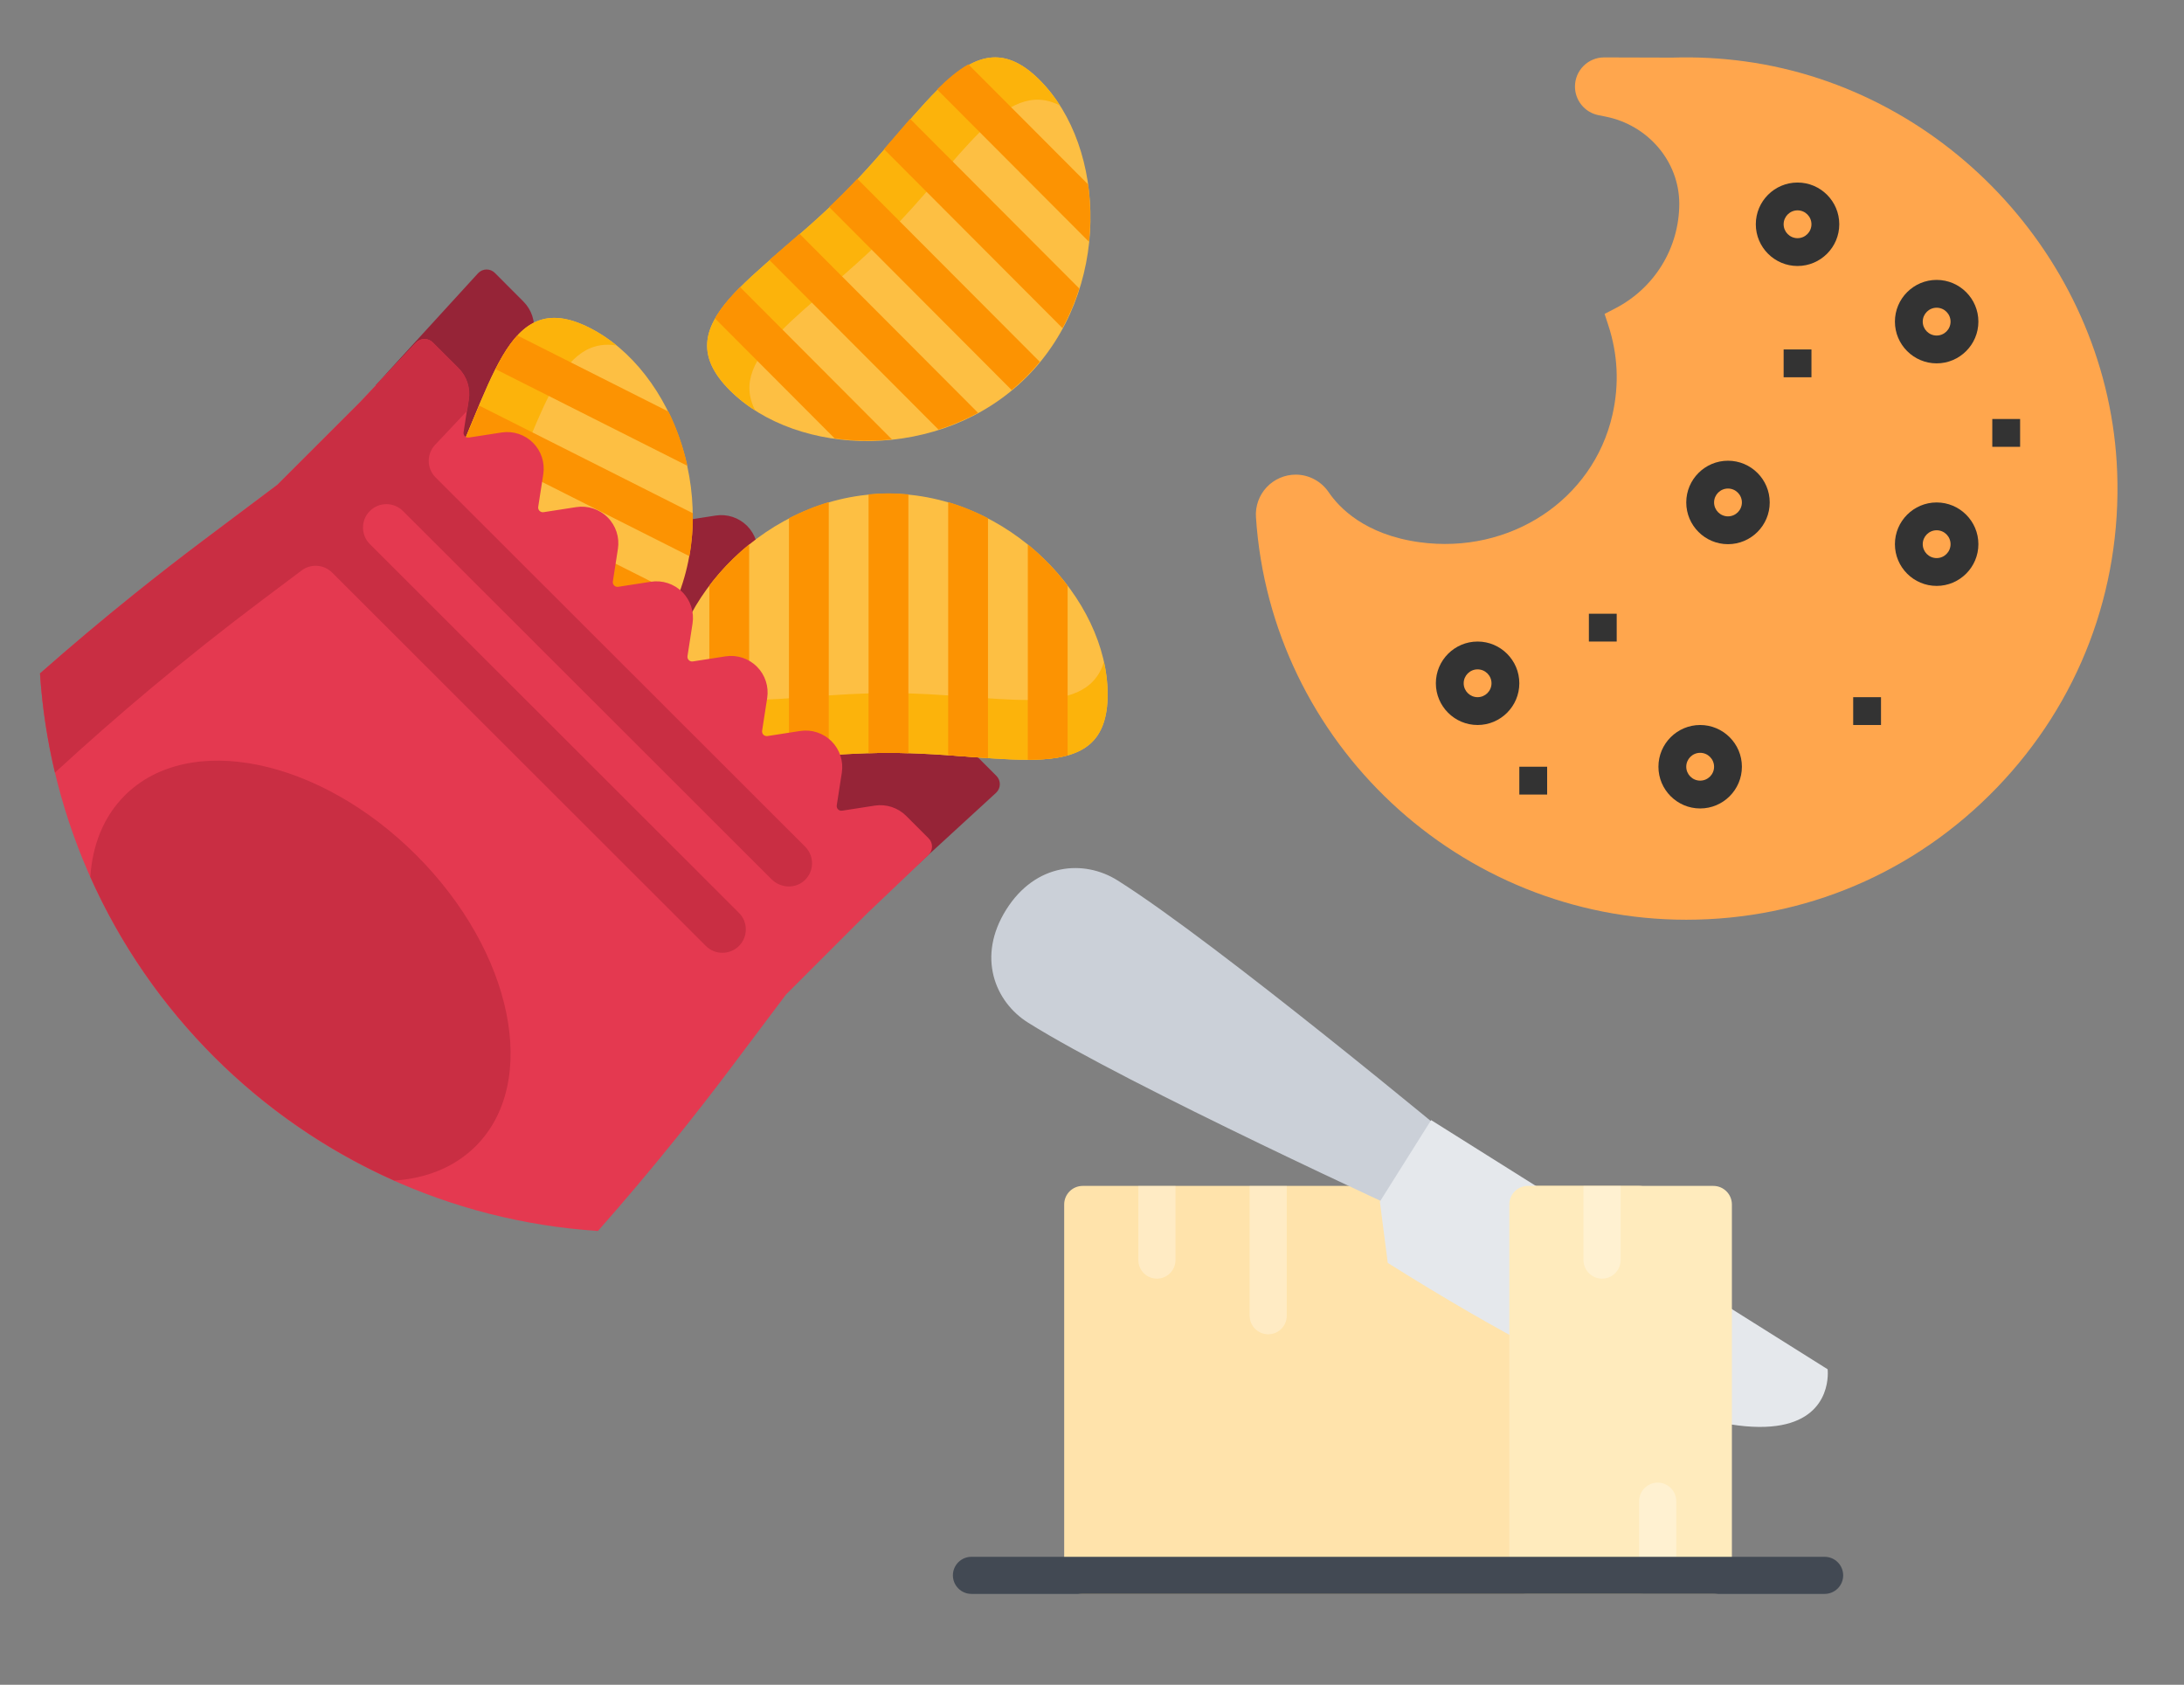 <?xml version="1.0" encoding="UTF-8"?>
<svg width="1256px" height="969px" viewBox="0 0 1256 969" version="1.1" xmlns="http://www.w3.org/2000/svg" xmlns:xlink="http://www.w3.org/1999/xlink">
    <rect x="0" y="0" width="1256" height="969" fill="#808080" stroke="none"/>
    <!-- Generator: Sketch 52.2 (67145) - http://www.bohemiancoding.com/sketch -->
    <title>Artboard Copy</title>
    <desc>Created with Sketch.</desc>
    <g id="Artboard-Copy" stroke="none" stroke-width="1" fill="none" fill-rule="evenodd">
        <g id="butter-(1)" transform="translate(548, 499)">
            <path d="M405.341,407.062 C405.341,412.953 400.56,417.734 394.653,417.734 L74.667,417.734 C68.776,417.734 64.003,412.953 64.003,407.062 L64.003,193.746 C64.003,187.855 68.776,183.075 74.667,183.075 L394.653,183.075 C400.559,183.075 405.341,187.856 405.341,193.746 L405.341,407.062 Z" id="Path" fill="#FFE3AB"></path>
            <path d="M292.327,160.184 L266.539,201.199 C266.539,201.199 100.643,125.263 43.223,89.17 C24.083,77.139 13.684,51.187 30.661,24.187 C47.629,-2.813 75.519,-4.688 94.66,7.344 C152.08,43.436 292.327,160.184 292.327,160.184 Z" id="Path" fill="#CBD0D8"></path>
            <path d="M250.094,227.362 L245.547,192.12 L275.03,145.23 L503.057,288.531 C503.058,288.532 516.151,394.608 250.094,227.362 Z" id="Path" fill="#E5E8EC"></path>
            <path d="M319.999,407.062 C319.999,412.953 324.78,417.734 330.655,417.734 L437.341,417.734 C443.216,417.734 447.996,412.953 447.996,407.062 L447.996,193.746 C447.996,187.855 443.216,183.075 437.341,183.075 L330.655,183.075 C324.78,183.075 319.999,187.856 319.999,193.746 L319.999,407.062 Z" id="Path" fill="#FFEBBD"></path>
            <g id="Group" opacity="0.3" transform="translate(362, 183)" fill="#FFFFFF">
                <path d="M0.654,42.737 C0.654,48.628 5.435,53.408 11.341,53.408 C17.216,53.408 21.997,48.628 21.997,42.737 L21.997,0.074 L0.654,0.074 L0.654,42.737 Z" id="Path"></path>
                <path d="M53.997,181.406 C53.997,175.515 49.216,170.734 43.341,170.734 C37.435,170.734 32.653,175.515 32.653,181.406 L32.653,219.061 L53.997,219.061 L53.997,181.406 Z" id="Path"></path>
            </g>
            <g id="Group" opacity="0.3" transform="translate(106, 183)" fill="#FFFFFF">
                <path d="M64.666,0.074 L64.666,74.736 C64.666,80.627 69.447,85.408 75.338,85.408 C81.229,85.408 86.002,80.627 86.002,74.736 L86.002,0.074 L64.666,0.074 Z" id="Path"></path>
                <path d="M0.667,42.737 C0.667,48.628 5.448,53.408 11.338,53.408 C17.229,53.408 22.002,48.628 22.002,42.737 L22.002,0.074 L0.667,0.074 L0.667,42.737 Z" id="Path"></path>
            </g>
            <path d="M501.339,396.405 L10.669,396.405 C4.778,396.405 0.005,401.171 0.005,407.061 C0.005,412.951 4.778,417.733 10.669,417.733 L501.339,417.733 C507.214,417.733 511.995,412.952 511.995,407.061 C511.995,401.17 507.214,396.405 501.339,396.405 Z" id="Path" fill="#424953"></path>
        </g>
        <g id="chocolate-(1)" transform="translate(722, 33)">
            <path d="M247.751,495.985 C117.463,495.985 8.767,394.249 0.287,264.385 C-0.129,258.097 2.119,251.849 6.431,247.241 C10.751,242.625 16.847,239.985 23.151,239.985 C30.727,239.985 37.831,243.785 42.143,250.137 C48.167,259.001 62.975,274.537 94.359,278.857 C146.455,285.985 194.127,254.529 205.287,205.633 C209.247,188.241 208.455,170.881 202.911,154.025 L200.783,147.537 L206.839,144.409 C229.607,132.665 243.751,109.505 243.751,83.985 C243.583,59.713 225.751,38.945 201.367,34.065 L197.247,33.241 C189.431,31.681 183.751,24.769 183.751,16.793 C183.751,12.297 185.503,8.073 188.687,4.905 C191.855,1.745 196.055,0.017 200.519,0.017 C200.543,0.017 200.559,0.017 200.575,0.017 L239.767,0.129 C253.511,-0.319 267.631,0.401 281.559,2.313 C399.143,18.465 491.151,120.009 495.567,238.505 C498.111,306.601 473.543,371.065 426.383,420.025 C379.191,469.009 315.751,495.985 247.751,495.985 Z" id="Path" fill="#FFA64D"></path>
            <g id="Group" transform="translate(103, 71)" fill="#333333">
                <path d="M208.751,48.985 C195.519,48.985 184.751,38.217 184.751,24.985 C184.751,11.753 195.519,0.985 208.751,0.985 C221.983,0.985 232.751,11.753 232.751,24.985 C232.751,38.217 221.983,48.985 208.751,48.985 Z M208.751,16.985 C204.335,16.985 200.751,20.577 200.751,24.985 C200.751,29.393 204.335,32.985 208.751,32.985 C213.167,32.985 216.751,29.393 216.751,24.985 C216.751,20.577 213.167,16.985 208.751,16.985 Z" id="Shape" fill-rule="nonzero"></path>
                <path d="M288.751,104.985 C275.519,104.985 264.751,94.217 264.751,80.985 C264.751,67.753 275.519,56.985 288.751,56.985 C301.983,56.985 312.751,67.753 312.751,80.985 C312.751,94.217 301.983,104.985 288.751,104.985 Z M288.751,72.985 C284.335,72.985 280.751,76.577 280.751,80.985 C280.751,85.393 284.335,88.985 288.751,88.985 C293.167,88.985 296.751,85.393 296.751,80.985 C296.751,76.577 293.167,72.985 288.751,72.985 Z" id="Shape" fill-rule="nonzero"></path>
                <path d="M288.751,232.985 C275.519,232.985 264.751,222.217 264.751,208.985 C264.751,195.753 275.519,184.985 288.751,184.985 C301.983,184.985 312.751,195.753 312.751,208.985 C312.751,222.217 301.983,232.985 288.751,232.985 Z M288.751,200.985 C284.335,200.985 280.751,204.577 280.751,208.985 C280.751,213.393 284.335,216.985 288.751,216.985 C293.167,216.985 296.751,213.393 296.751,208.985 C296.751,204.577 293.167,200.985 288.751,200.985 Z" id="Shape" fill-rule="nonzero"></path>
                <path d="M168.751,208.985 C155.519,208.985 144.751,198.217 144.751,184.985 C144.751,171.753 155.519,160.985 168.751,160.985 C181.983,160.985 192.751,171.753 192.751,184.985 C192.751,198.217 181.983,208.985 168.751,208.985 Z M168.751,176.985 C164.335,176.985 160.751,180.577 160.751,184.985 C160.751,189.393 164.335,192.985 168.751,192.985 C173.167,192.985 176.751,189.393 176.751,184.985 C176.751,180.577 173.167,176.985 168.751,176.985 Z" id="Shape" fill-rule="nonzero"></path>
                <path d="M152.751,360.985 C139.519,360.985 128.751,350.217 128.751,336.985 C128.751,323.753 139.519,312.985 152.751,312.985 C165.983,312.985 176.751,323.753 176.751,336.985 C176.751,350.217 165.983,360.985 152.751,360.985 Z M152.751,328.985 C148.335,328.985 144.751,332.577 144.751,336.985 C144.751,341.393 148.335,344.985 152.751,344.985 C157.167,344.985 160.751,341.393 160.751,336.985 C160.751,332.577 157.167,328.985 152.751,328.985 Z" id="Shape" fill-rule="nonzero"></path>
                <path d="M24.751,312.985 C11.519,312.985 0.751,302.217 0.751,288.985 C0.751,275.753 11.519,264.985 24.751,264.985 C37.983,264.985 48.751,275.753 48.751,288.985 C48.751,302.217 37.983,312.985 24.751,312.985 Z M24.751,280.985 C20.335,280.985 16.751,284.577 16.751,288.985 C16.751,293.393 20.335,296.985 24.751,296.985 C29.167,296.985 32.751,293.393 32.751,288.985 C32.751,284.577 29.167,280.985 24.751,280.985 Z" id="Shape" fill-rule="nonzero"></path>
                <rect id="Rectangle" x="240.751" y="296.985" width="16" height="16"></rect>
                <rect id="Rectangle" x="200.751" y="96.985" width="16" height="16"></rect>
                <rect id="Rectangle" x="88.751" y="248.985" width="16" height="16"></rect>
                <rect id="Rectangle" x="320.751" y="136.985" width="16" height="16"></rect>
                <rect id="Rectangle" x="48.751" y="336.985" width="16" height="16"></rect>
            </g>
        </g>
        <g id="snack" transform="translate(23, 33)">
            <path d="M251.955,124.122 C254.554,121.352 258.922,121.284 261.6,123.975 L278.023,140.446 C282.758,145.196 284.953,151.925 283.924,158.56 L281.015,177.364 C280.737,179.165 282.286,180.723 284.087,180.444 L302.835,177.527 C309.451,176.495 316.161,178.696 320.896,183.44 C325.632,188.19 327.821,194.92 326.798,201.56 L323.889,220.363 C323.611,222.169 325.159,223.723 326.955,223.439 L345.704,220.521 C352.324,219.495 359.034,221.69 363.77,226.44 C368.5,231.19 370.695,237.919 369.666,244.554 L366.757,263.363 C366.479,265.164 368.033,266.717 369.829,266.438 L388.577,263.521 C395.193,262.489 401.903,264.69 406.638,269.44 C411.374,274.189 413.569,280.919 412.54,287.554 L409.631,306.357 C409.353,308.164 410.901,309.717 412.697,309.438 L431.446,306.521 C438.066,305.489 444.776,307.69 449.512,312.439 C454.248,317.184 456.437,323.919 455.413,330.553 L452.504,349.357 C452.226,351.158 453.775,352.717 455.571,352.432 L474.319,349.515 C480.94,348.488 487.65,350.684 492.38,355.434 C497.116,360.183 499.311,366.913 498.281,373.553 L495.373,392.357 C495.095,394.158 496.643,395.711 498.444,395.432 L517.193,392.515 C523.808,391.483 530.518,393.684 535.254,398.433 L550.033,413.251 C552.7,415.931 552.648,420.286 549.918,422.898 L485.523,482 L193,188.622 L251.955,124.122 Z" id="Path" fill="#962437"></path>
            <path d="M614,366.366 C614,421.053 557.577,400.027 487.974,400.027 C418.37,400.027 361.947,421.053 361.947,366.366 C361.947,311.673 418.37,250.942 487.974,250.942 C557.577,250.942 614,311.673 614,366.366 Z M567.363,183.877 C616.58,134.613 613.574,51.736 574.941,13.061 C536.303,-25.608 511.261,29.195 462.048,78.459 C412.831,127.722 358.074,152.788 396.712,191.463 C435.345,230.132 518.145,233.135 567.363,183.877 Z M315.941,155.471 C267.117,130.921 260.564,190.826 229.314,253.078 C198.071,315.335 153.967,356.36 202.79,380.911 C251.613,405.461 331.16,382.257 362.41,320.006 C393.653,257.749 364.769,180.021 315.941,155.471 Z" id="Shape" fill="#FDBF43" fill-rule="nonzero"></path>
            <path d="M614,366.366 C614,421.053 557.577,400.027 487.973,400.027 C418.37,400.027 361.947,421.053 361.947,366.366 C361.947,360.19 362.672,353.941 364.044,347.712 C374.854,382.163 426.227,365.619 487.973,365.619 C549.72,365.619 601.093,382.163 611.903,347.712 C613.275,353.941 614,360.19 614,366.366 Z M411.37,203.162 C394.678,171.147 442.687,146.486 486.35,102.783 C530.012,59.079 554.65,11.025 586.629,27.738 C583.203,22.356 579.303,17.427 574.941,13.061 C536.303,-25.608 511.261,29.195 462.048,78.459 C412.831,127.722 358.074,152.788 396.712,191.457 C401.069,195.823 405.998,199.727 411.37,203.162 Z M229.32,253.083 C198.07,315.335 153.966,356.36 202.79,380.911 C208.303,383.683 214.205,385.84 220.385,387.407 C194.481,362.273 232.31,323.751 260.027,268.527 C287.75,213.298 296.043,159.926 331.649,165.723 C326.704,161.694 321.453,158.243 315.94,155.471 C267.117,130.921 260.563,190.826 229.32,253.083 Z" id="Shape" fill="#FCB30B" fill-rule="nonzero"></path>
            <path d="M522.299,255.778 C530.28,258.138 537.941,261.271 545.193,265.047 L545.193,403.047 C537.941,402.546 530.28,401.93 522.299,401.388 L522.299,255.778 Z M476.511,251.328 L476.511,400.203 C480.281,400.087 484.099,400.018 487.958,400.018 C491.817,400.018 495.635,400.087 499.405,400.203 L499.405,251.328 C495.635,250.964 491.823,250.764 487.958,250.764 C484.099,250.764 480.281,250.964 476.511,251.328 Z M568.086,280.11 L568.086,404 C576.777,403.979 584.485,403.3 590.98,401.456 L590.98,303.825 C584.48,295.198 576.777,287.172 568.086,280.11 Z M384.936,303.825 L384.936,401.456 C391.436,403.3 399.139,403.979 407.83,404 L407.83,280.11 C399.139,287.172 391.436,295.198 384.936,303.825 Z M430.723,403.047 C437.975,402.552 445.636,401.936 453.617,401.388 L453.617,255.778 C445.636,258.138 437.975,261.271 430.723,265.047 L430.723,403.047 Z M436.809,101.468 C430.781,106.745 424.926,111.738 419.45,116.53 L516.738,214.109 C524.53,211.639 532.155,208.421 539.464,204.429 L436.809,101.468 Z M470.021,69.832 C467.432,72.586 464.786,75.341 462.055,78.079 C459.325,80.818 456.579,83.478 453.833,86.069 L558.787,191.342 C561.712,188.924 564.547,186.354 567.278,183.621 C570.008,180.882 572.565,178.033 574.981,175.105 L470.021,69.832 Z M489.932,219.702 L402.589,132.093 C396.461,138.271 391.489,144.217 388.191,150.131 L457.02,219.165 C467.705,220.661 478.811,220.866 489.932,219.702 Z M602.721,73.034 L533.887,4 C527.996,7.307 522.068,12.29 515.908,18.436 L603.251,106.045 C604.417,94.885 604.207,83.746 602.721,73.034 Z M485.375,52.758 L588.029,155.719 C592.004,148.388 595.212,140.741 597.68,132.925 L500.392,35.347 C495.614,40.845 490.631,46.712 485.375,52.758 Z M201.139,302.845 L324.083,364.796 C330.705,359.987 336.932,354.531 342.619,348.438 L212.896,283.069 C208.827,289.979 204.836,296.568 201.139,302.845 Z M229.531,252.908 C227.798,256.363 226.023,259.754 224.228,263.083 L356.865,329.915 C358.881,326.698 360.771,323.369 362.504,319.909 C364.237,316.449 365.77,312.941 367.141,309.397 L234.503,242.564 C232.912,245.998 231.264,249.448 229.531,252.908 Z M182,344.593 L268.981,388.422 C279.588,386.473 290.2,383.171 300.391,378.552 L190.013,322.937 C186.132,330.732 183.276,337.942 182,344.593 Z M361.48,203.755 L274.494,159.927 C269.936,164.925 265.877,171.529 261.955,179.308 L372.328,234.923 C369.939,223.963 366.248,213.456 361.48,203.755 Z M252.525,200.253 C249.71,206.973 246.822,214.114 243.729,221.514 L373.452,286.882 C374.933,278.667 375.579,270.393 375.468,262.198 L252.525,200.253 Z" id="Shape" fill="#FC9302" fill-rule="nonzero"></path>
            <path d="M0,354.35 C17.714,338.744 35.765,323.511 54.193,308.71 C67.271,298.203 80.518,287.89 93.942,277.798 L136.451,245.856 L184.027,198.282 L216.18,164.116 C218.782,161.352 223.155,161.289 225.841,163.969 L240.606,178.734 C245.348,183.475 247.54,190.198 246.515,196.821 L243.603,215.591 C243.319,217.388 244.875,218.939 246.672,218.66 L265.443,215.748 C272.071,214.723 278.789,216.915 283.525,221.656 C288.266,226.397 290.463,233.115 289.433,239.743 L286.521,258.513 C286.242,260.31 287.798,261.861 289.596,261.582 L308.367,258.671 C314.99,257.64 321.707,259.837 326.449,264.579 C331.19,269.32 333.387,276.037 332.357,282.66 L329.445,301.43 C329.166,303.233 330.717,304.783 332.515,304.505 L351.285,301.593 C357.913,300.563 364.631,302.76 369.372,307.501 C374.114,312.242 376.306,318.959 375.281,325.582 L372.369,344.352 C372.09,346.15 373.641,347.706 375.438,347.422 L394.209,344.51 C400.837,343.485 407.55,345.677 412.291,350.418 C417.032,355.159 419.229,361.876 418.199,368.505 L415.287,387.274 C415.008,389.072 416.559,390.623 418.362,390.344 L437.133,387.432 C443.756,386.402 450.473,388.599 455.215,393.34 C459.956,398.081 462.148,404.799 461.123,411.422 L458.211,430.192 C457.932,431.989 459.483,433.545 461.28,433.266 L480.056,430.354 C486.679,429.324 493.397,431.521 498.138,436.262 L511.027,449.151 C513.703,451.821 513.65,456.173 510.911,458.78 L476.924,491.164 L476.892,491.132 L429.316,538.706 L429.027,539.001 L397.331,581.171 C387.27,594.564 376.989,607.768 366.513,620.808 C351.716,639.237 336.483,657.287 320.882,675 C148.887,663.752 11.359,526.302 0,354.35 Z" id="Path" fill="#E43950"></path>
            <path d="M439.403,473.626 C434.012,478.35 425.76,477.751 420.69,472.685 L208.738,260.905 C203.484,255.649 194.958,255.649 189.698,260.905 C184.439,266.155 184.439,274.674 189.698,279.93 L401.971,492.036 C407.23,497.291 407.23,505.81 401.971,511.066 C396.716,516.316 388.191,516.316 382.931,511.066 L168.05,296.353 C163.306,291.613 155.8,291.087 150.441,295.113 L128.119,311.873 C106.118,328.396 84.585,345.497 63.52,363.129 C44.822,378.775 26.529,394.878 8.605,411.369 C4.202,392.886 1.294,373.824 0,354.321 C17.725,338.717 35.792,323.487 54.232,308.688 C67.318,298.182 80.572,287.871 94.005,277.78 L136.539,245.843 L184.144,198.275 L216.317,164.12 C218.921,161.35 223.297,161.287 225.984,163.973 L240.759,178.736 C245.503,183.476 247.696,190.192 246.67,196.814 L245.666,203.268 L227.215,222.855 C222.229,228.153 222.355,236.451 227.499,241.591 L440.056,453.986 C445.526,459.446 445.305,468.438 439.403,473.626 Z M48.762,424.508 C36.607,436.648 30.148,452.961 28.938,471.36 C63.562,548.963 126.052,611.403 203.715,646 C222.129,644.791 238.45,638.338 250.605,626.192 C287.411,589.414 272.069,514.45 216.328,458.758 C160.592,403.06 85.569,387.73 48.762,424.508 Z" id="Shape" fill="#C92E43" fill-rule="nonzero"></path>
        </g>
    </g>
</svg>